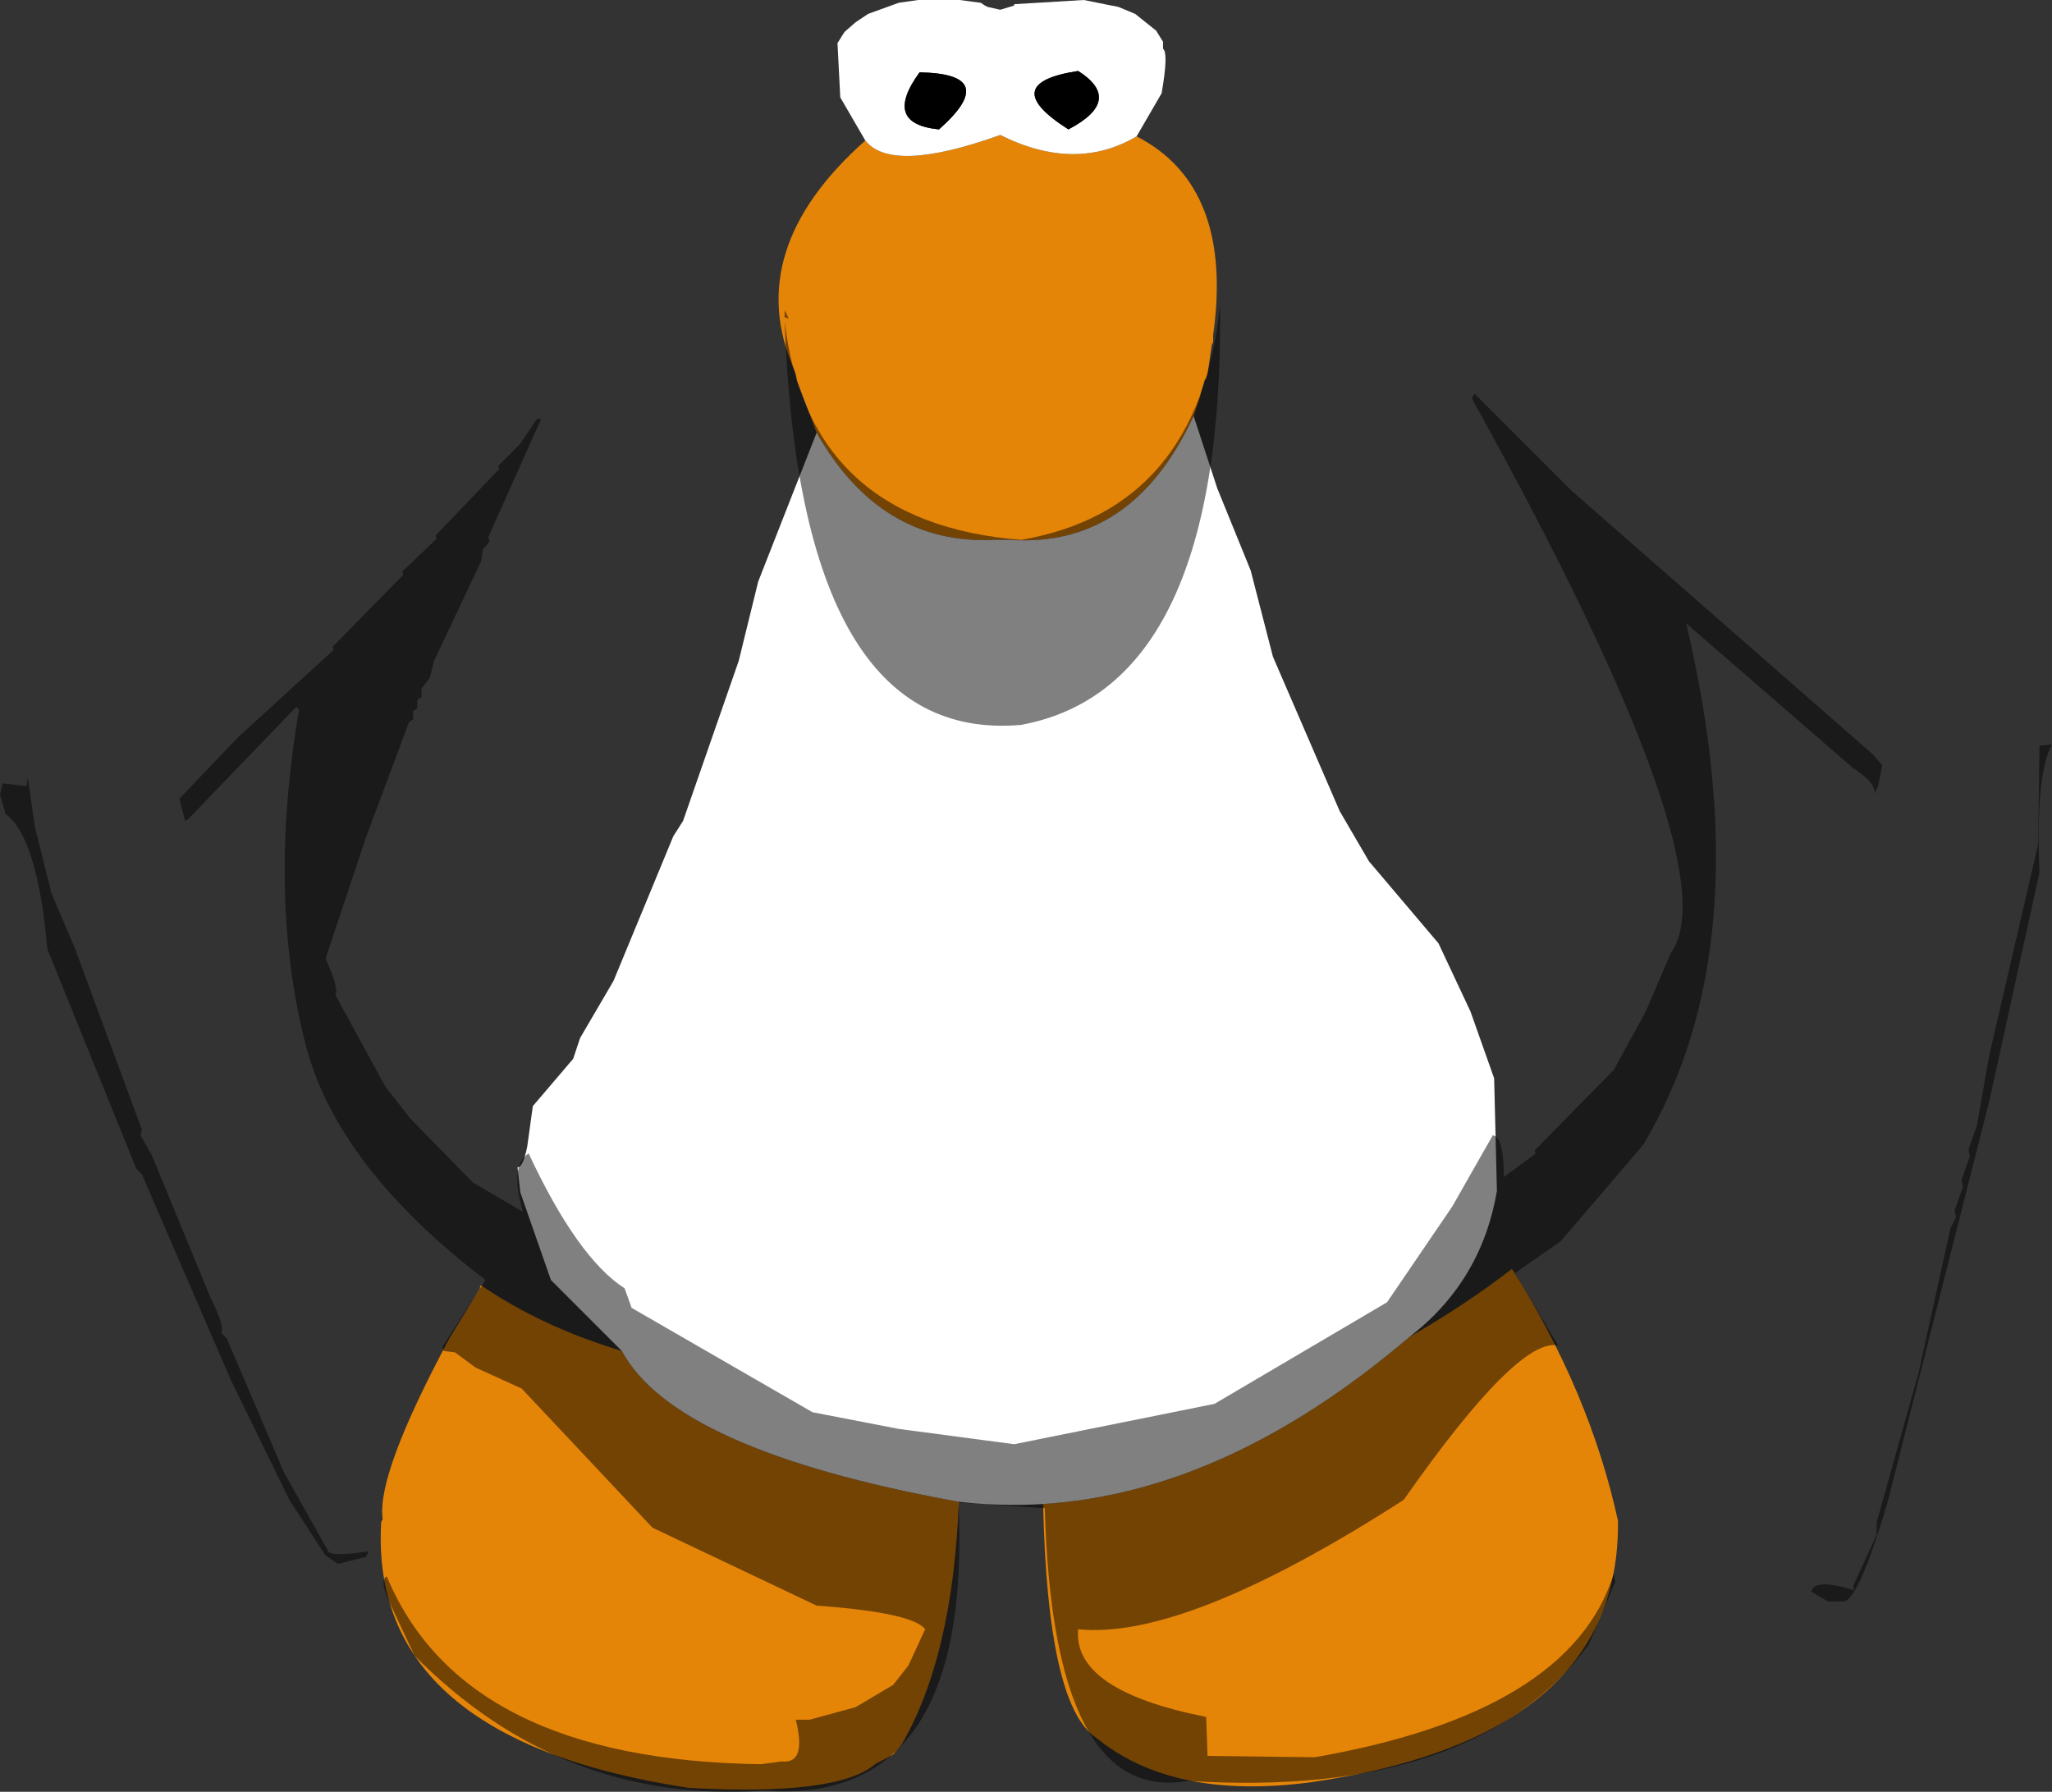 <?xml version="1.0" encoding="UTF-8" standalone="no"?>
<svg xmlns:ffdec="https://www.free-decompiler.com/flash" xmlns:xlink="http://www.w3.org/1999/xlink" ffdec:objectType="shape" height="321.95px" width="368.75px" xmlns="http://www.w3.org/2000/svg">
  <rect width="100%" height="100%" fill="#333333" stroke="none"/>
  <g transform="matrix(1.0, 0.0, 0.0, 1.0, 180.25, 119.25)">
    <path d="M24.0 -94.75 Q41.5 -85.75 37.75 -59.0 L37.75 -57.75 37.5 -57.25 36.75 -52.0 36.5 -51.25 36.25 -51.0 35.5 -48.5 35.5 -48.25 34.25 -44.5 Q23.25 -20.75 1.25 -22.25 L-1.5 -22.25 Q-22.0 -21.25 -33.5 -41.5 L-37.0 -50.75 -37.25 -52.0 -37.5 -52.75 Q-47.0 -74.25 -24.75 -94.0 -20.0 -88.0 -0.5 -95.0 13.0 -88.25 24.0 -94.75 M73.0 121.0 Q83.1 115.2 91.45 108.75 105.45 130.85 110.5 154.0 111.0 193.0 55.25 201.0 30.5 204.25 16.75 193.0 8.0 187.25 7.2 151.0 40.25 148.9 73.0 121.0 M-7.95 150.6 Q-9.0 178.35 -18.25 194.25 L-19.75 196.0 -23.0 197.75 Q-29.75 203.5 -56.5 202.0 -114.0 193.25 -111.75 154.25 L-111.5 153.75 -111.5 153.5 Q-112.5 145.5 -99.5 121.25 L-94.0 112.25 -94.0 112.0 -93.8 111.7 Q-82.9 119.15 -68.5 123.5 -59.0 141.25 -8.5 150.5 L-7.95 150.6" fill="#e58508" fill-rule="evenodd" stroke="none"/>
    <path d="M-24.75 -94.0 L-29.25 -101.75 -29.75 -111.5 -28.5 -113.5 -26.5 -115.25 -24.25 -116.75 -18.75 -118.75 -15.25 -119.25 -7.75 -119.25 -4.0 -118.75 -3.25 -118.25 -2.75 -118.0 -0.5 -117.5 2.0 -118.25 2.0 -118.5 14.5 -119.25 20.75 -118.0 23.75 -116.75 27.5 -113.75 28.75 -111.75 28.75 -110.5 Q29.75 -109.75 28.5 -102.5 L24.0 -94.75 Q13.0 -88.25 -0.5 -95.0 -20.0 -88.0 -24.75 -94.0 M34.25 -44.5 L38.5 -31.5 44.5 -16.75 48.5 -1.25 60.5 26.5 65.75 35.5 78.25 50.25 84.0 62.5 88.25 74.5 88.75 94.75 Q88.1 98.55 86.9 102.0 82.95 113.35 73.0 121.0 40.25 148.9 7.2 151.0 -0.4 151.45 -7.95 150.6 L-8.5 150.5 Q-59.0 141.25 -68.5 123.5 L-81.25 110.75 -86.75 95.0 -87.25 90.5 Q-86.25 90.5 -85.5 86.75 L-84.5 79.5 -77.25 71.0 -76.0 67.25 -70.0 57.0 -59.25 31.0 -57.5 28.25 -47.5 -0.5 -44.0 -14.75 -33.5 -41.5 Q-22.0 -21.25 -1.5 -22.25 L1.25 -22.25 Q23.25 -20.75 34.25 -44.5 M-15.0 -106.25 Q-21.75 -97.0 -11.5 -96.0 -0.25 -106.0 -15.0 -106.25 M13.5 -106.5 Q-1.25 -104.25 11.75 -96.0 21.75 -101.25 13.5 -106.5" fill="#ffffff" fill-rule="evenodd" stroke="none"/>
    <path d="M13.5 -106.5 Q21.75 -101.25 11.75 -96.0 -1.25 -104.25 13.5 -106.5 M-15.0 -106.25 Q-0.25 -106.0 -11.5 -96.0 -21.75 -97.0 -15.0 -106.25" fill="#000000" fill-rule="evenodd" stroke="none"/>
    <path d="M39.0 -64.5 Q39.75 4.25 3.25 11.0 -36.5 14.5 -39.25 -61.5 -35.0 -25.25 3.25 -22.25 35.25 -27.75 39.0 -64.5 M102.25 -31.0 L156.25 16.25 158.0 18.25 157.25 22.0 156.55 23.45 Q157.05 21.55 152.75 18.75 L122.75 -7.25 Q136.5 50.75 115.0 86.5 L100.25 103.75 92.0 109.5 99.75 122.5 Q92.5 121.0 72.0 150.25 32.75 175.5 13.5 173.5 12.5 184.5 36.5 189.25 L36.75 196.25 56.0 196.5 Q102.0 188.5 109.75 163.5 L110.0 165.0 105.25 176.25 Q84.75 204.0 33.25 200.75 9.0 205.0 7.5 151.75 L-8.0 150.75 Q-5.5 205.25 -43.0 202.5 -79.25 205.0 -105.75 178.25 L-109.75 169.75 Q-112.25 164.75 -110.75 164.0 -97.0 197.0 -43.5 197.75 L-39.75 197.25 Q-35.25 197.75 -37.25 189.75 L-34.75 189.75 -26.5 187.5 -19.75 183.5 -17.0 180.0 -14.0 173.5 Q-16.25 170.5 -33.5 169.25 L-63.0 155.25 -86.5 130.25 -94.75 126.5 -98.5 123.75 -100.5 123.5 -100.75 122.75 -93.0 110.75 Q-119.5 90.5 -125.25 68.75 -132.25 41.75 -126.5 8.25 L-127.0 7.75 -146.5 28.0 -147.0 28.25 -148.0 24.25 -137.5 13.25 -120.25 -2.5 -120.5 -3.0 -107.75 -16.0 -108.0 -16.5 -101.75 -22.5 -102.0 -23.0 -90.5 -35.0 -90.75 -35.5 -86.75 -39.5 -83.75 -44.0 -83.0 -44.0 -92.5 -22.75 -92.25 -22.0 -93.5 -20.5 -93.75 -18.5 -102.25 -0.5 -103.0 2.5 -104.5 4.5 -104.5 6.0 -105.25 6.5 -105.25 8.0 -106.0 8.5 -106.0 10.0 -106.75 10.5 -114.5 31.25 -121.75 53.0 Q-119.25 58.5 -120.0 59.5 L-111.0 76.0 -106.5 81.75 -95.25 93.25 -86.25 98.5 Q-88.75 90.25 -85.25 88.0 -76.5 106.75 -68.0 112.25 L-66.75 115.75 -34.25 134.5 -18.75 137.5 2.0 140.25 38.0 133.0 69.0 114.75 80.75 97.5 88.0 84.75 Q90.0 85.0 90.0 92.25 L95.75 88.0 95.5 87.5 109.75 73.0 115.5 62.5 120.0 52.0 Q131.0 36.75 84.75 -46.75 L84.25 -47.75 84.75 -48.5 102.25 -31.0 M186.25 14.75 L188.5 14.5 Q185.5 20.0 186.25 37.5 L177.25 78.5 159.0 150.5 Q154.0 167.5 151.25 168.5 L148.25 168.5 145.25 166.75 Q145.75 164.25 153.0 166.5 L152.75 165.75 157.0 156.5 157.0 154.25 164.5 127.5 170.25 101.5 171.25 99.5 171.0 98.25 172.5 94.0 172.25 92.75 173.75 88.5 173.5 87.25 175.0 83.0 177.25 70.25 186.0 32.5 186.25 14.75 M-39.25 -62.25 L-39.25 -63.5 -38.5 -62.0 -39.25 -62.25 M-155.0 84.75 L-153.0 88.25 -142.5 113.75 Q-139.75 119.25 -140.5 120.25 L-139.5 121.25 -129.25 145.25 -121.25 159.5 Q-120.75 160.5 -114.0 159.5 L-114.5 160.5 -119.5 161.75 -121.75 160.25 -128.25 150.25 -138.75 128.75 -154.75 91.75 -155.75 90.75 -171.75 51.25 Q-173.5 31.25 -179.25 27.0 L-180.25 23.5 -179.75 21.5 -175.5 22.0 -175.25 20.5 -174.0 29.25 -171.0 41.25 -166.75 51.25 -154.75 83.75 -155.0 84.75" fill="#000000" fill-opacity="0.498" fill-rule="evenodd" stroke="none"/>
  </g>
</svg>
